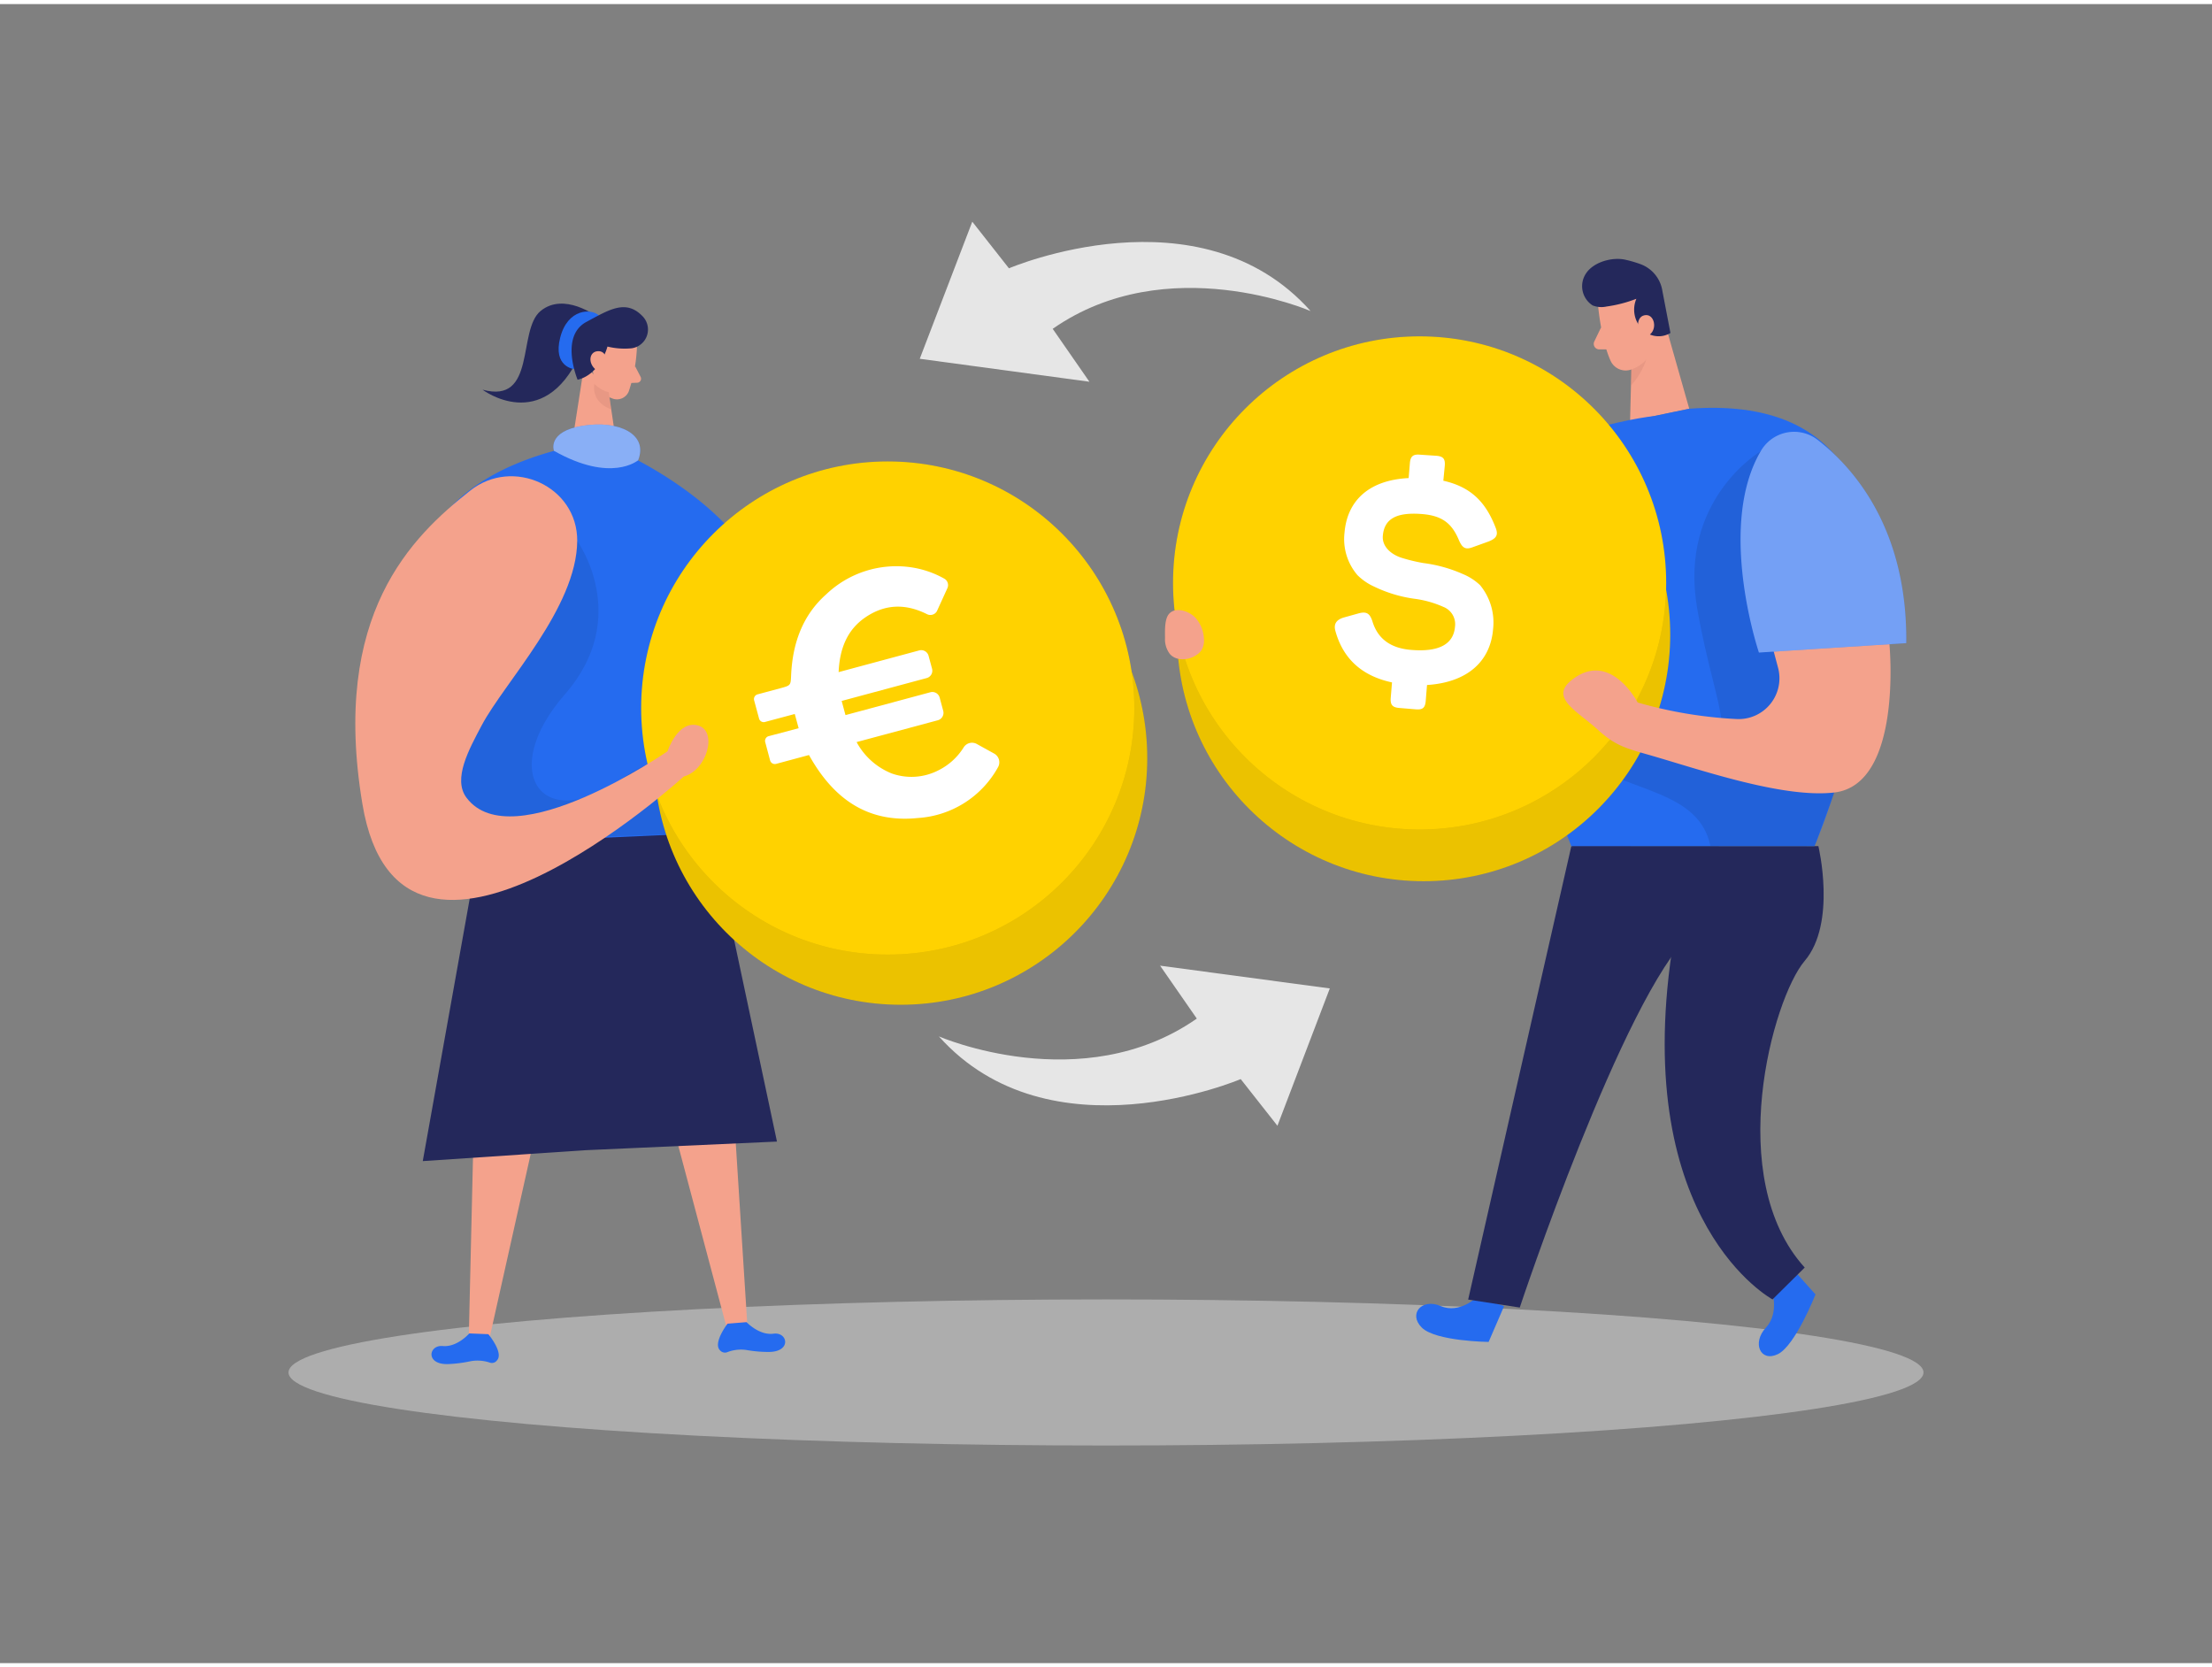 <svg id="Layer_1" data-name="Layer 1" xmlns="http://www.w3.org/2000/svg" viewBox="0 0 400 300" width="406" height="306" class="illustration styles_illustrationTablet__1DWOa"><rect x="0" y="0" width="400" height="300" fill="#808080" stroke="none"/><title>_</title><ellipse cx="200" cy="247.44" rx="147.83" ry="13.21" fill="#e6e6e6" opacity="0.45"></ellipse><path d="M267.11,233.78s-3.17,3.13-6.59,1.65-5.92,1.44-3.4,3.91,12.07,2.58,12.07,2.58l2.8-6.48Z" fill="#256BEF"></path><path d="M320.33,232.34s1.56,4.26-1,7-1,6.32,2.16,4.79,6.81-10.8,6.81-10.8l-4.64-5.18Z" fill="#256BEF"></path><path d="M328.82,152.26s3.34,13.91-2.47,20.75-14.71,39.25,0,55.46l-5.82,5.76s-25.46-13.69-18.2-63l-18.18-19Z" fill="#24285b"></path><path d="M284.15,152.26l-18.66,82,9.33,1.44s18.67-56.18,31-67.7Z" fill="#24285b"></path><path d="M279.81,80.19s-19.46,8.3-16.48,38.7l19-1.63Z" fill="#256BEF"></path><path d="M279.81,80.19s-19.46,8.3-16.48,38.7l19-1.63Z" fill="#fff" opacity="0.36"></path><polygon points="300.07 54.15 305.47 73.17 294.77 75.4 295.14 60.66 300.07 54.15" fill="#f4a28c"></polygon><path d="M294.92,63.88a7.14,7.14,0,0,0,3.26-2.51s.27,3.61-3.25,7.63Z" fill="#ce8172" opacity="0.31"></path><path d="M305.47,73.17l-6.35,1.32s-29,3.13-30.21,19.52,15.22,58.25,15.22,58.25h44S363.36,68.84,305.47,73.17Z" fill="#256BEF"></path><path d="M289,54.7s.54,6,2.23,9.77a3,3,0,0,0,4,1.51,6.69,6.69,0,0,0,4.27-5.88l.86-5.5A5.44,5.44,0,0,0,297,49.31C293.24,47.5,288.48,51.06,289,54.7Z" fill="#f4a28c"></path><path d="M318.46,80.81s-15,8.74-11.55,28.51,9.3,26.58-3.11,23.81-17.51-9-17.51-9-8.93,7.28,0,12.81,21,5.51,23,15.3h18.87s1.53-4.29,3.55-9.69S318.46,80.81,318.46,80.81Z" opacity="0.09"></path><path d="M290.51,54.69a24.08,24.08,0,0,0,5.4-1.4,5,5,0,0,0,1,5.44,4.1,4.1,0,0,0,5.16.74l-1.46-7.61a6.15,6.15,0,0,0-4-4.85,22.17,22.17,0,0,0-2.77-.8c-2.39-.5-5.78.46-7.1,2.59A4.13,4.13,0,0,0,288,54.49,4.29,4.29,0,0,0,290.51,54.69Z" fill="#24285b"></path><path d="M296.21,58.67s-.36-2.3,1.39-2.43,2.29,3.19,0,3.91Z" fill="#f4a28c"></path><circle cx="257.44" cy="114.02" r="44.59" opacity="0.08"></circle><circle cx="257.44" cy="114.02" r="44.59" fill="#ffd200"></circle><g opacity="0.08"><circle cx="256.71" cy="104.67" r="44.59"></circle></g><circle cx="257.44" cy="114.02" r="44.59" opacity="0.08"></circle><circle cx="256.71" cy="104.67" r="44.59" fill="#ffd200"></circle><path d="M259.76,81.68c1.25.11,1.6.57,1.5,1.83L261,86.19c5,1.12,7.66,3.87,9.43,8.42.55,1.37.22,2-1.31,2.59l-2.78,1c-1.3.5-1.88.18-2.49-1.19-1.24-3-2.93-4.48-6.65-4.79-4.64-.38-6.88.82-7.14,3.93-.17,2,1.59,3.43,3.47,4a30.47,30.47,0,0,0,3.89.93,25.56,25.56,0,0,1,7.15,2,10.09,10.09,0,0,1,3.08,2A10.62,10.62,0,0,1,270,113c-.49,6-4.81,9.67-11.95,10.13l-.23,2.84c-.1,1.26-.52,1.66-1.78,1.56l-3-.25c-1.25-.1-1.65-.57-1.55-1.83l.23-2.79c-5.41-1.16-8.84-4.24-10.24-9.31-.34-1.24.16-2,1.46-2.41l2.76-.77c1.41-.37,2,0,2.47,1.42q1.42,4.74,7,5.19c5,.42,7.67-1,7.94-4.19A3.36,3.36,0,0,0,261,109a18.8,18.8,0,0,0-5.33-1.48,24.32,24.32,0,0,1-7.19-2.19,10.25,10.25,0,0,1-3-2.06,10,10,0,0,1-2.35-7.67c.49-5.91,4.53-9.54,11.6-9.89l.22-2.68c.1-1.26.58-1.66,1.83-1.55Z" fill="#fff"></path><path d="M341.67,115.76s2.47,25.4-10,26.81c-9.41,1.07-24.5-4.24-33.72-6.87-4-1.14-5.93-1.67-9-4.47-3.67-3.36-8.77-5.75-4.81-8.94,7-5.67,12,4,12,4a78.18,78.18,0,0,0,18.06,3,7.38,7.38,0,0,0,7.33-9.28l-2.33-8.75S335.74,95.83,341.67,115.76Z" fill="#f4a28c"></path><path d="M289.52,58.47l-1.24,2.58a1,1,0,0,0,.86,1.39l2.34,0Z" fill="#f4a28c"></path><path d="M328.71,78.82c6.44,5,16.23,16,16,36.74l-26.64,1.7s-7.7-22.8.35-36.45A6.94,6.94,0,0,1,328.71,78.82Z" fill="#256BEF"></path><path d="M328.71,78.82c6.44,5,16.23,16,16,36.74l-26.64,1.7s-7.7-22.8.35-36.45A6.94,6.94,0,0,1,328.71,78.82Z" fill="#fff" opacity="0.36"></path><path d="M216.2,111a6.05,6.05,0,0,1,1.5,3.66,3.55,3.55,0,0,1-.39,2.11,3.14,3.14,0,0,1-.93.92c-1.45,1-3.68,1.16-4.84-.18a4.41,4.41,0,0,1-.87-2.85c0-1.2-.14-3.57.82-4.49C212.78,108.9,215.2,109.89,216.2,111Z" fill="#f4a28c"></path><path d="M107.9,56.49S102,52,97.75,55.5s-.67,16.9-10.49,14.23c0,0,10.9,8.24,17.61-6.32Z" fill="#24285b"></path><path d="M103.81,66s-3.86-.37-2.51-5.68,5.7-5.31,7-4Z" fill="#256BEF"></path><path d="M115.15,62.59a28.29,28.29,0,0,1-1.46,7.47,2.3,2.3,0,0,1-3,1.24,5.08,5.08,0,0,1-3.38-4.36l-.78-4.16a4.11,4.11,0,0,1,2.43-4.09C111.76,57.23,115.46,59.81,115.15,62.59Z" fill="#f4a28c"></path><polygon points="105.67 65.15 103.36 79.99 111.63 80.68 110.03 69.89 105.67 65.15" fill="#f4a28c"></polygon><path d="M114.84,65.47l1,1.93a.73.73,0,0,1-.62,1.07l-1.79.07Z" fill="#f4a28c"></path><path d="M110.08,70.19a5.63,5.63,0,0,1-2.59-1.51s-.8,3.19,3.05,4.61Z" fill="#ce8172" opacity="0.31"></path><path d="M106,65.21s.22-1.75-1.12-1.8-1.66,2.47.09,3Z" fill="#f4a28c"></path><path d="M114.23,62.24a13.09,13.09,0,0,1-4.38-.31s-1.28,5-5.4,6c0,0-3.3-7.84,1.59-10.46,4.09-2.19,7.15-4.18,10.18-1A3.43,3.43,0,0,1,114.23,62.24Z" fill="#24285b"></path><path d="M124,124.4s1.69,31.61,23.19,32.75,32.12-41.76,32.12-41.76,3.46-4.45-.32-7.14c0,0,2.24-6.77,0-7s-4.56,11.65-4.56,11.65-11.44,22.39-21.72,24.55-3.27-32.32-27.32-47.92S124,124.4,124,124.4Z" fill="#f4a28c"></path><path d="M109.74,64.61s-.06-2-1.71-1.84-1.78,2.59.2,3.66Z" fill="#f4a28c"></path><path d="M103.36,80l8.27.69S157.07,100,133,131.24a16.94,16.94,0,0,0-3.56,9l-1.48,18.57-33.41,1.51S43.16,93.51,103.36,80Z" fill="#256BEF"></path><polygon points="131.68 184.47 135.16 239.14 131.67 240.34 118.05 189.13 131.68 184.47" fill="#f4a28c"></polygon><path d="M104.37,97.07s10,13.74-2.21,27.73-4.25,25.34,9.93,15.5,17.08,2,17.08,2l-.53,7.55-22.73.78-25.17,1.23-9.81-20.6Z" opacity="0.08"></path><path d="M135,238.34s2.27,2.44,4.88,2.09,3.31,3.34-.95,3.3a23,23,0,0,1-3.94-.35,6.85,6.85,0,0,0-3.55.42,1.18,1.18,0,0,1-1.25-.38c-1.31-1.31,1.37-4.8,1.37-4.8Z" fill="#256BEF"></path><polygon points="86.05 186.41 84.77 241.18 88.3 242.23 99.86 190.52 86.05 186.41" fill="#f4a28c"></polygon><path d="M84.86,240.38s-2.17,2.52-4.79,2.28-3.17,3.47,1.08,3.26a23.68,23.68,0,0,0,3.93-.51,7,7,0,0,1,3.56.27,1.13,1.13,0,0,0,1.23-.43c1.26-1.36-1.56-4.73-1.56-4.73Z" fill="#256BEF"></path><polygon points="128.64 149.87 140.5 205.69 116.16 206.79 105.88 207.25 76.45 209.22 86.73 151.76 128.64 149.87" fill="#24285b"></polygon><circle cx="162.87" cy="136.36" r="44.59" opacity="0.08"></circle><circle cx="162.87" cy="136.36" r="44.59" fill="#ffd200"></circle><g opacity="0.08"><circle cx="160.53" cy="127.29" r="44.59"></circle></g><circle cx="162.87" cy="136.36" r="44.59" opacity="0.08"></circle><circle cx="160.53" cy="127.29" r="44.59" fill="#ffd200"></circle><path d="M169.43,109.76l1.88-4.12a1.34,1.34,0,0,0-.53-1.73,17.37,17.37,0,0,0-6.06-2.07,18.37,18.37,0,0,0-15.29,4.87c-4.36,3.85-6.12,9-6.37,14.65-.08,1.84-.07,1.84-1.89,2.34L137,124.82a.88.88,0,0,0-.63,1.08l.89,3.29a.87.87,0,0,0,1.08.62l5.38-1.44.7,2.57L139,132.38a.88.88,0,0,0-.62,1.09l.88,3.3a.89.89,0,0,0,1.09.62l5.94-1.6c4.33,7.79,10.49,12.34,19.68,11.39A17.83,17.83,0,0,0,180.47,138a1.8,1.8,0,0,0-.69-2.47l-3.15-1.74a1.78,1.78,0,0,0-2.35.59,11.32,11.32,0,0,1-4.63,4.2,10.66,10.66,0,0,1-8.41.54,12.48,12.48,0,0,1-6.34-5.67l14.67-3.94a1.39,1.39,0,0,0,1-1.69l-.64-2.38a1.37,1.37,0,0,0-1.69-1l-15.35,4.13-.69-2.56,15.35-4.13a1.38,1.38,0,0,0,1-1.68l-.63-2.33a1.38,1.38,0,0,0-1.68-1l-14.59,3.93c.18-4.1,1.45-7.6,4.86-9.92,3.65-2.48,7.38-2.44,11.14-.55A1.35,1.35,0,0,0,169.43,109.76Z" fill="#fff"></path><path d="M85,88c7.73-6.15,19.45-.8,19.38,9.08-.09,12.08-13.16,25.58-17.27,33.34-2.27,4.29-5.3,9.71-2.75,13.09,8.26,11,36.34-8.39,36.34-8.39s1.9-5.75,5.58-4.66c3.52,1.05,1.57,8.08-2.64,9.22v0s-51.13,46.68-58.1,5C59.79,110.3,74.53,96.29,85,88Z" fill="#f4a28c"></path><path d="M100.17,80.78s-1.3-3.49,5.22-4.53,11.89,1.51,10,6.25C115.34,82.5,110.57,86.66,100.17,80.78Z" fill="#256BEF"></path><path d="M100.17,80.78s-1.3-3.49,5.22-4.53,11.89,1.51,10,6.25C115.34,82.5,110.57,86.66,100.17,80.78Z" fill="#fff" opacity="0.46"></path><path d="M237,55.51s-25.87-11.28-46.64,3.21L197,68.29l-30.68-4.15,9.5-24.79,6.63,8.43S216.94,33,237,55.51Z" fill="#e6e6e6"></path><path d="M169.78,186.67s25.87,11.27,46.64-3.22l-6.64-9.57L240.47,178,231,202.83l-6.64-8.44S189.87,209.13,169.78,186.67Z" fill="#e6e6e6"></path></svg>
